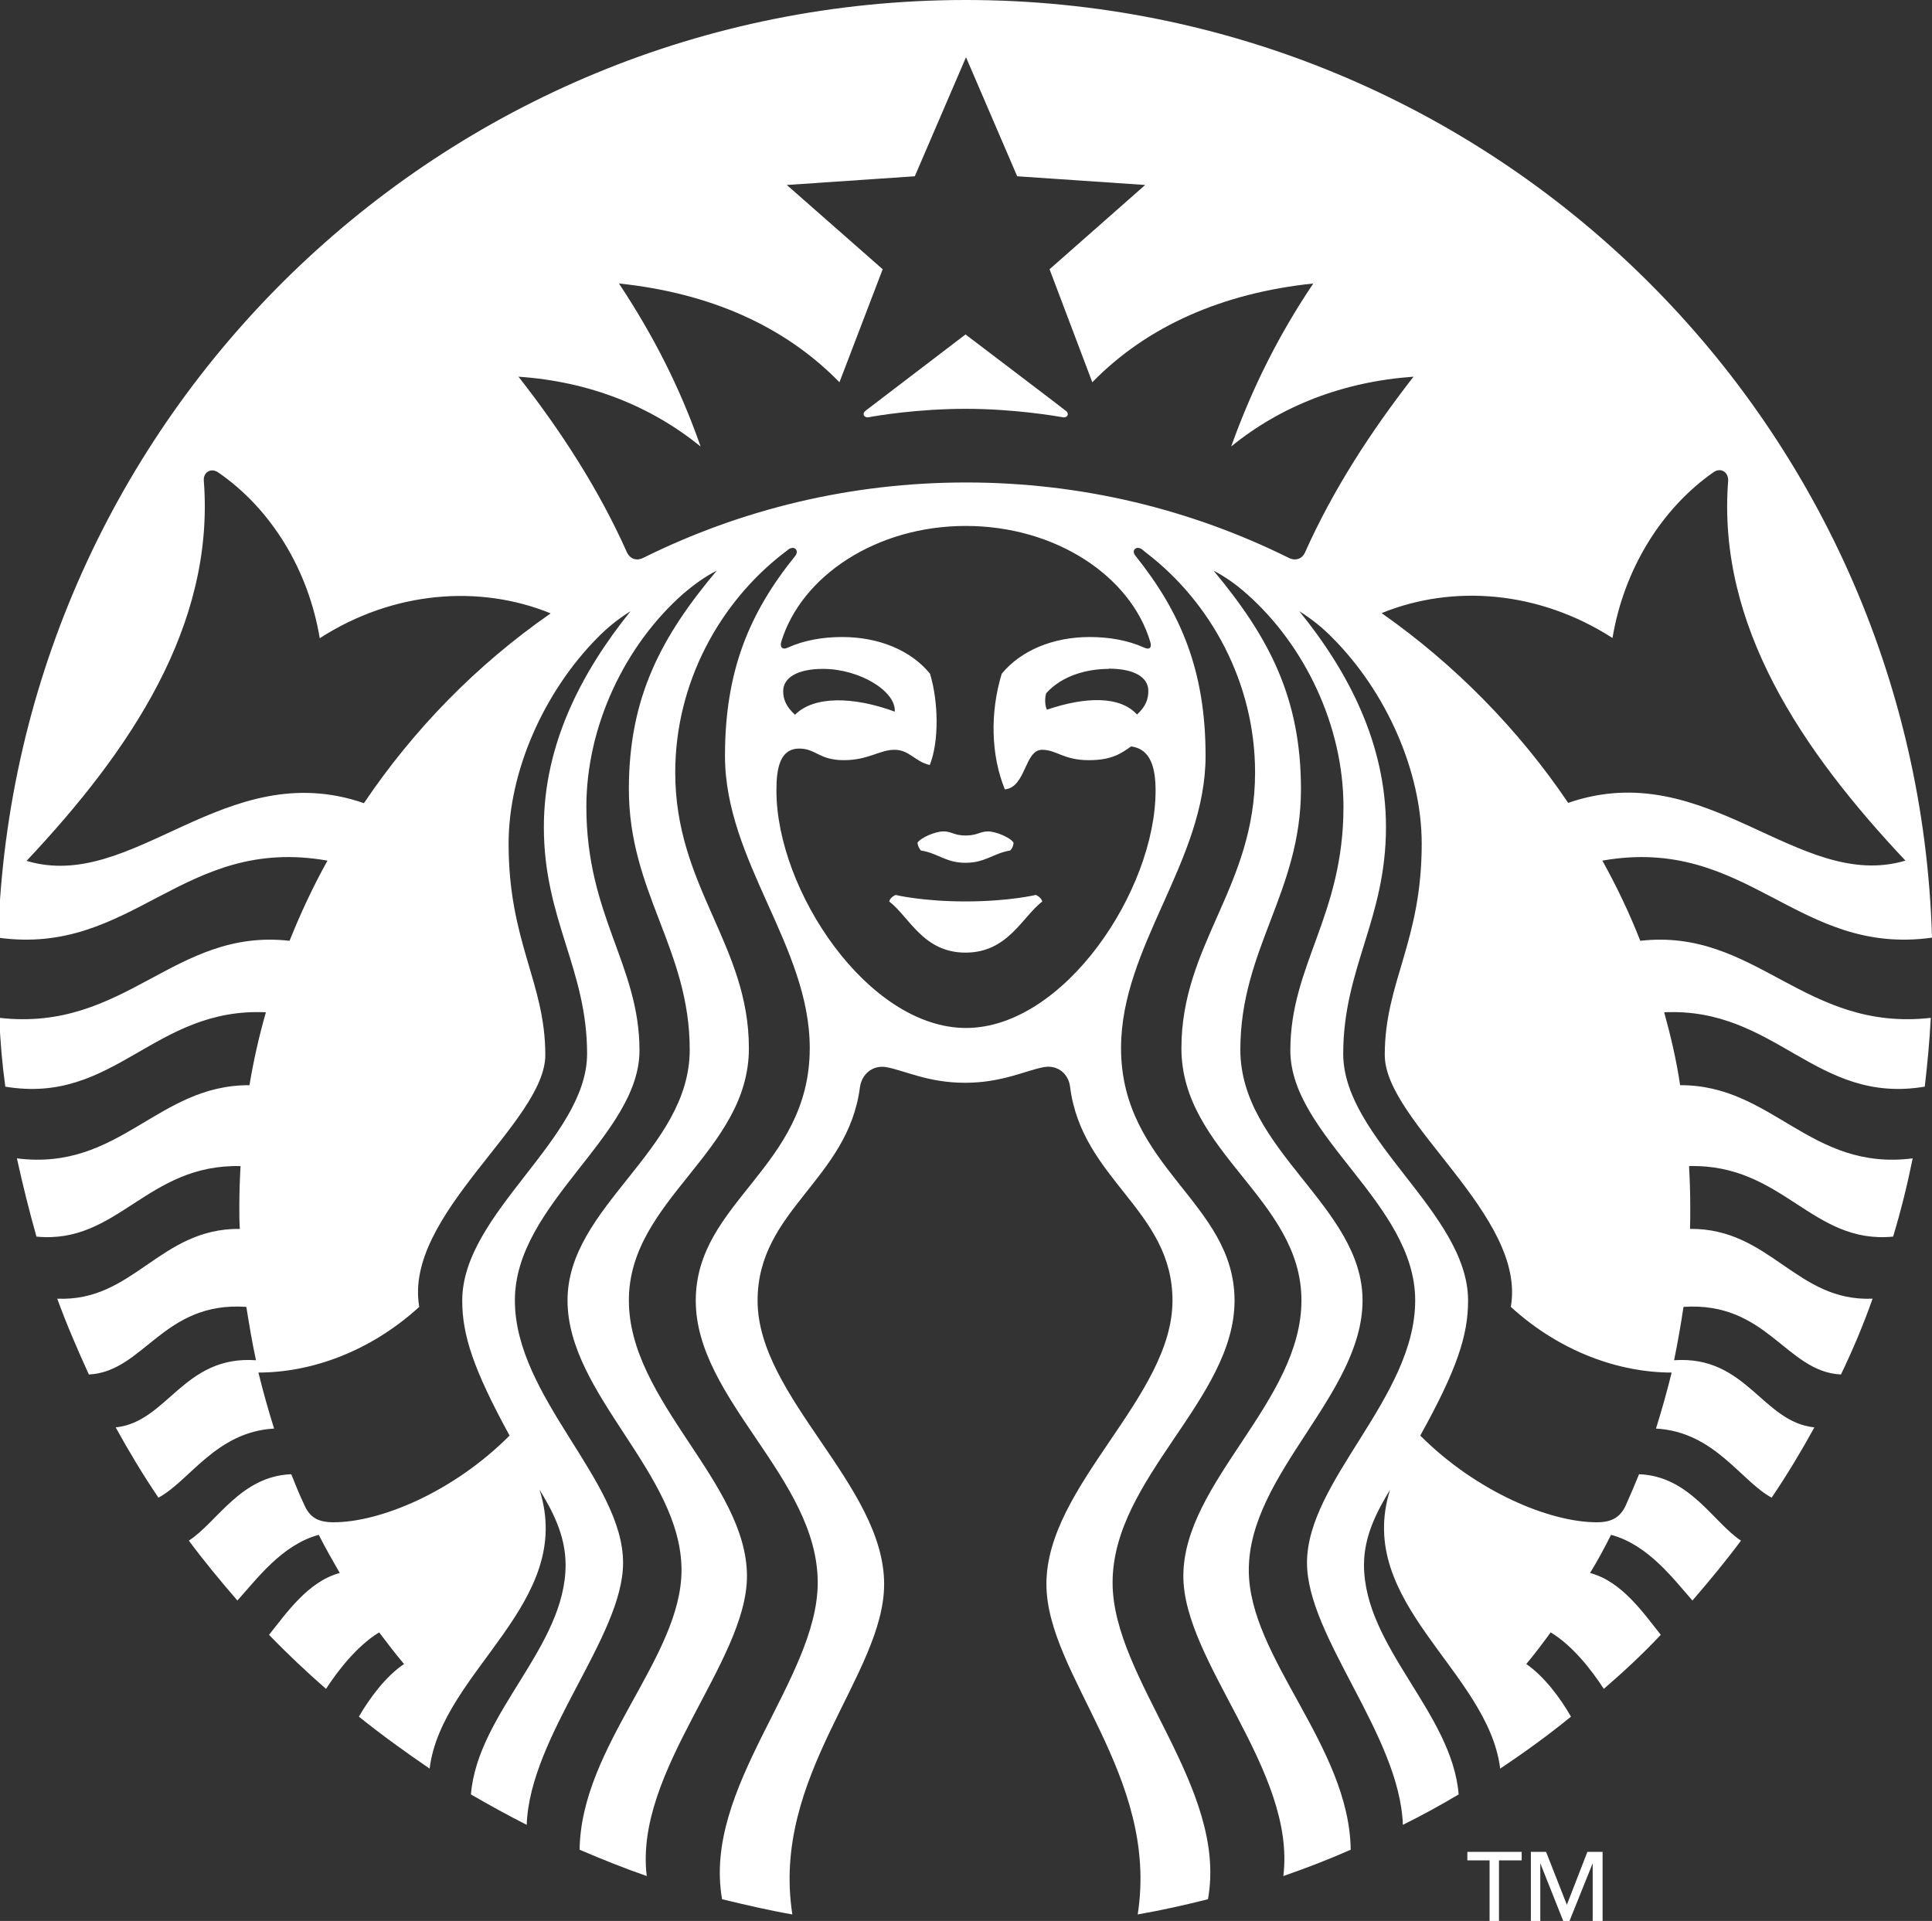 <?xml version="1.0" encoding="UTF-8"?>
<svg id="Layer_1" data-name="Layer 1" xmlns="http://www.w3.org/2000/svg" viewBox="0 0 80 79.55">
  <rect x="0" y="0" width="80" height="79.55" fill="#333333" stroke="none"/>
  <defs>
    <style>
      .cls-1 {
        fill: #fff;
      }
    </style>
  </defs>
  <polyline class="cls-1" points="64.02 76.69 64.88 78.88 64.88 78.88"/>
  <path class="cls-1" d="M44.02,17.28h0c-.36-.06-2.06-.35-4.03-.35s-3.67,.28-4.02,.35c-.21,.03-.28-.16-.13-.27,.14-.11,4.14-3.16,4.14-3.16,0,0,4.02,3.05,4.15,3.16,.16,.11,.08,.3-.11,.27Zm-6.93,19.78h0s-.22,.08-.27,.27c.84,.65,1.41,2.12,3.16,2.12s2.34-1.47,3.18-2.12c-.06-.19-.27-.27-.27-.27,0,0-1.11,.27-2.91,.27s-2.9-.27-2.9-.27Zm2.9-2.46h0c-.49,0-.58-.17-.92-.17s-.93,.25-1.08,.47c.02,.13,.06,.22,.14,.32,.71,.11,1.03,.51,1.85,.51s1.14-.39,1.85-.51c.09-.09,.13-.19,.14-.32-.13-.22-.74-.47-1.06-.47-.33,0-.44,.17-.93,.17Zm39.96,7.55h0c-.05,.96-.14,1.91-.25,2.85-4.52,.76-6.15-3.29-10.79-3.08,.27,.98,.51,1.99,.66,3.02,3.83-.02,5.38,3.57,9.63,3.03-.22,1.09-.49,2.18-.81,3.24-3.37,.33-4.56-3.02-8.45-2.92,.03,.55,.05,1.11,.05,1.67,0,.32,0,.63-.01,.93,3.32-.03,4.4,3.03,7.56,2.89-.38,1.08-.82,2.12-1.31,3.14-2.28-.11-3.05-3.03-6.52-2.8-.11,.74-.24,1.48-.39,2.21,3-.21,3.65,2.56,5.81,2.78-.55,1-1.14,1.98-1.77,2.91-1.27-.68-2.37-2.73-4.79-2.86,.24-.76,.46-1.55,.65-2.32-2.15,0-4.6-.84-6.66-2.72,.66-3.79-5.22-7.65-5.22-10.43,0-3.02,1.53-4.68,1.53-8.75,0-3-1.47-6.29-3.69-8.52-.43-.44-.87-.79-1.38-1.11,2.04,2.51,3.59,5.5,3.59,8.94,0,3.82-1.77,5.85-1.77,9.39s5.17,6.59,5.17,10.22c0,1.44-.46,2.85-1.98,5.59,2.32,2.32,5.35,3.59,7.31,3.59,.63,0,.97-.21,1.2-.7,.19-.43,.38-.87,.55-1.29,2.1,.08,3.07,1.99,4.22,2.75-.63,.85-1.31,1.67-2.01,2.48-.77-.87-1.83-2.31-3.37-2.72-.27,.54-.55,1.06-.87,1.58,1.33,.35,2.23,1.69,2.93,2.56-.74,.79-1.54,1.53-2.36,2.24-.51-.79-1.3-1.8-2.2-2.34-.32,.44-.66,.89-1.01,1.31,.74,.51,1.42,1.42,1.85,2.18-.93,.76-1.91,1.47-2.93,2.15-.51-4.06-6.04-6.84-4.56-11.55-.49,.82-1.08,1.86-1.08,3.11,0,3.41,3.64,6.11,3.92,9.51-.74,.44-1.52,.87-2.31,1.26-.13-3.71-3.97-7.79-3.97-10.85,0-3.41,4.48-6.84,4.48-10.87s-5.17-6.81-5.17-10.35,2.2-5.58,2.2-10.09c0-3.32-1.58-6.68-4.02-8.83-.43-.38-.85-.68-1.36-.95,2.29,2.75,3.62,5.26,3.62,9.05,0,4.26-2.51,6.62-2.51,10.79s5.06,6.49,5.06,10.38-4.71,7.17-4.71,11.17c0,3.63,4.16,7.27,4.22,11.58-.9,.4-1.84,.76-2.79,1.09,.54-4.36-4.14-8.86-4.14-12.42,0-3.89,4.89-7.22,4.89-11.42s-4.97-6.13-4.97-10.44,3.05-6.68,3.05-11.42c0-3.71-1.83-7.05-4.51-9.1-.06-.05-.11-.09-.17-.14-.25-.17-.46,.05-.27,.27,1.88,2.35,2.9,4.76,2.9,8.28,0,4.36-3.5,7.88-3.5,12.1,0,4.96,4.7,6.38,4.7,10.46s-5.05,7.35-5.05,11.68c0,4.01,4.78,8.47,3.95,13.11-.95,.24-1.93,.46-2.91,.63,.9-5.77-3.78-9.92-3.78-13.68,0-4.09,5.22-7.74,5.22-11.74,0-3.76-3.75-4.99-4.24-8.85-.06-.52-.49-.92-1.08-.82-.76,.14-1.74,.65-3.27,.65s-2.5-.51-3.27-.65c-.57-.09-1,.3-1.08,.82-.49,3.85-4.24,5.09-4.24,8.85,0,4,5.24,7.65,5.24,11.74,0,3.76-4.7,7.92-3.8,13.68-.98-.17-1.96-.4-2.91-.63-.82-4.65,3.96-9.1,3.96-13.11,0-4.33-5.05-7.58-5.05-11.68s4.72-5.5,4.72-10.46c0-4.22-3.51-7.74-3.51-12.1,0-3.52,1.01-5.93,2.91-8.28,.17-.22-.03-.44-.28-.27-.06,.05-.11,.09-.18,.14-2.67,2.05-4.51,5.39-4.51,9.1,0,4.74,3.05,7.13,3.05,11.42s-4.97,6.26-4.97,10.44,4.89,7.54,4.89,11.42c0,3.55-4.68,8.06-4.15,12.42-.95-.33-1.87-.7-2.78-1.09,.06-4.31,4.22-7.95,4.22-11.58,0-4-4.72-7.27-4.72-11.17s5.06-6.21,5.06-10.38-2.52-6.52-2.52-10.79c0-3.79,1.33-6.3,3.64-9.05-.52,.27-.93,.57-1.38,.95-2.44,2.15-4.02,5.51-4.02,8.83,0,4.52,2.2,6.56,2.2,10.09s-5.16,6.34-5.16,10.35,4.48,7.46,4.48,10.87c0,3.06-3.86,7.14-3.99,10.85-.79-.4-1.55-.82-2.31-1.26,.28-3.4,3.92-6.1,3.92-9.51,0-1.25-.58-2.29-1.08-3.11,1.5,4.71-4.05,7.49-4.55,11.55-1-.68-1.98-1.39-2.93-2.15,.44-.76,1.11-1.67,1.87-2.18-.36-.43-.7-.87-1.03-1.31-.89,.54-1.69,1.55-2.2,2.34-.81-.71-1.6-1.45-2.36-2.24,.7-.87,1.61-2.21,2.93-2.56-.3-.52-.6-1.04-.87-1.58-1.53,.41-2.58,1.85-3.37,2.72-.7-.81-1.38-1.63-2.01-2.48,1.17-.76,2.14-2.67,4.24-2.75,.17,.43,.35,.87,.55,1.29,.22,.49,.55,.7,1.2,.7,1.95,0,4.97-1.26,7.29-3.59-1.5-2.75-1.96-4.16-1.96-5.59,0-3.63,5.17-6.7,5.17-10.22s-1.79-5.56-1.79-9.39c0-3.44,1.57-6.43,3.59-8.94-.51,.32-.95,.67-1.38,1.11-2.2,2.23-3.67,5.51-3.67,8.52,0,4.08,1.52,5.74,1.52,8.75,0,2.78-5.88,6.63-5.22,10.43-2.06,1.88-4.51,2.72-6.66,2.72,.19,.77,.41,1.56,.65,2.32-2.4,.13-3.51,2.18-4.79,2.86-.63-.93-1.22-1.91-1.77-2.91,2.15-.22,2.8-2.99,5.81-2.78-.16-.73-.28-1.47-.4-2.21-3.45-.24-4.24,2.69-6.52,2.8-.47-1.03-.92-2.07-1.31-3.14,3.16,.14,4.24-2.92,7.56-2.89-.02-.3-.02-.62-.02-.93,0-.57,.02-1.12,.05-1.67-3.89-.09-5.08,3.25-8.45,2.92-.3-1.06-.57-2.15-.81-3.24,4.26,.54,5.81-3.05,9.63-3.03,.17-1.03,.4-2.04,.68-3.02-4.65-.21-6.26,3.84-10.79,3.08-.13-.93-.21-1.88-.25-2.85,5.25,.6,7.23-3.73,12.02-3.19,.46-1.15,.98-2.26,1.57-3.32-6.01-1.06-8.05,3.97-13.64,3.19C.6,17.28,18.27,0,39.99,0s39.39,17.28,40.01,38.83c-5.6,.78-7.64-4.25-13.65-3.19,.59,1.06,1.12,2.17,1.57,3.32,4.79-.54,6.77,3.79,12.04,3.19ZM22.8,25.4h0c-2.94-1.2-6.52-.93-9.56,1.03-.47-2.83-2.01-5.36-4.21-6.87-.3-.2-.62,0-.59,.35,.46,5.99-3.04,11.17-7.34,15.74,4.43,1.33,8.21-4.38,13.97-2.39,2.06-3.06,4.68-5.74,7.72-7.85Zm17.19-3.62h0c-3.72,0-6.82,2.09-7.64,4.8-.06,.2,.03,.35,.27,.24,.66-.3,1.43-.44,2.25-.44,1.52,0,2.85,.55,3.64,1.52,.35,1.15,.38,2.81-.01,3.78-.62-.14-.84-.63-1.46-.63s-1.08,.43-2.1,.43-1.16-.48-1.84-.48c-.81,0-.95,.82-.95,1.74,0,4.14,3.8,9.83,7.85,9.83s7.85-5.69,7.85-9.83c0-.92-.19-1.72-1.01-1.83-.43,.3-.81,.57-1.76,.57-1.04,0-1.33-.43-1.93-.43-.73,0-.66,1.55-1.54,1.64-.58-1.41-.62-3.19-.13-4.79,.79-.96,2.12-1.52,3.64-1.52,.82,0,1.6,.14,2.26,.44,.24,.11,.32-.03,.25-.24-.81-2.72-3.92-4.8-7.64-4.8Zm5.92,5.92h0c-.89,0-1.93,.27-2.59,1.01-.06,.19-.06,.49,.03,.68,1.61-.55,3.04-.57,3.73,.2,.36-.33,.47-.63,.47-.98,0-.54-.54-.92-1.65-.92Zm-12.99,1.9h0c.78-.79,2.42-.76,4.13-.13,.06-.84-1.45-1.77-2.97-1.77-1.09,0-1.65,.38-1.65,.92,0,.35,.13,.65,.49,.98Zm25.6-14h0c-2.93,.21-5.49,1.22-7.54,2.89,.89-2.48,1.99-4.65,3.4-6.75-3.73,.39-6.87,1.75-9.15,4.09l-1.77-4.68,3.96-3.49-5.3-.36-2.12-4.93-2.12,4.93-5.3,.36,3.97,3.49-1.79,4.68c-2.28-2.34-5.39-3.7-9.13-4.09,1.39,2.1,2.51,4.26,3.38,6.75-2.06-1.67-4.6-2.69-7.54-2.89,1.77,2.26,3.32,4.66,4.48,7.25,.13,.3,.41,.4,.71,.24,4.02-1.99,8.54-3.11,13.34-3.11s9.32,1.12,13.34,3.11c.3,.16,.59,.06,.71-.24,1.16-2.59,2.72-4.99,4.48-7.25Zm6.41,17.65h0c5.74-1.99,9.52,3.71,13.97,2.39-4.3-4.57-7.81-9.75-7.34-15.74,.01-.35-.3-.55-.6-.35-2.18,1.52-3.72,4.05-4.19,6.87-3.05-1.96-6.61-2.23-9.56-1.03,3.02,2.12,5.65,4.79,7.72,7.85Z"/>
  <polygon class="cls-1" points="62.07 79.55 62.07 79.55 61.68 79.55 61.68 77.04 60.76 77.04 60.76 76.69 63.01 76.69 63.01 77.04 62.07 77.04 62.07 79.55"/>
  <polygon class="cls-1" points="64.88 78.88 64.88 78.88 65.73 76.69 66.36 76.69 66.36 79.55 65.95 79.55 65.95 77.16 64.99 79.55 64.73 79.55 63.78 77.16 63.78 79.55 63.39 79.55 63.39 76.69 64.02 76.69 64.88 78.88"/>
</svg>